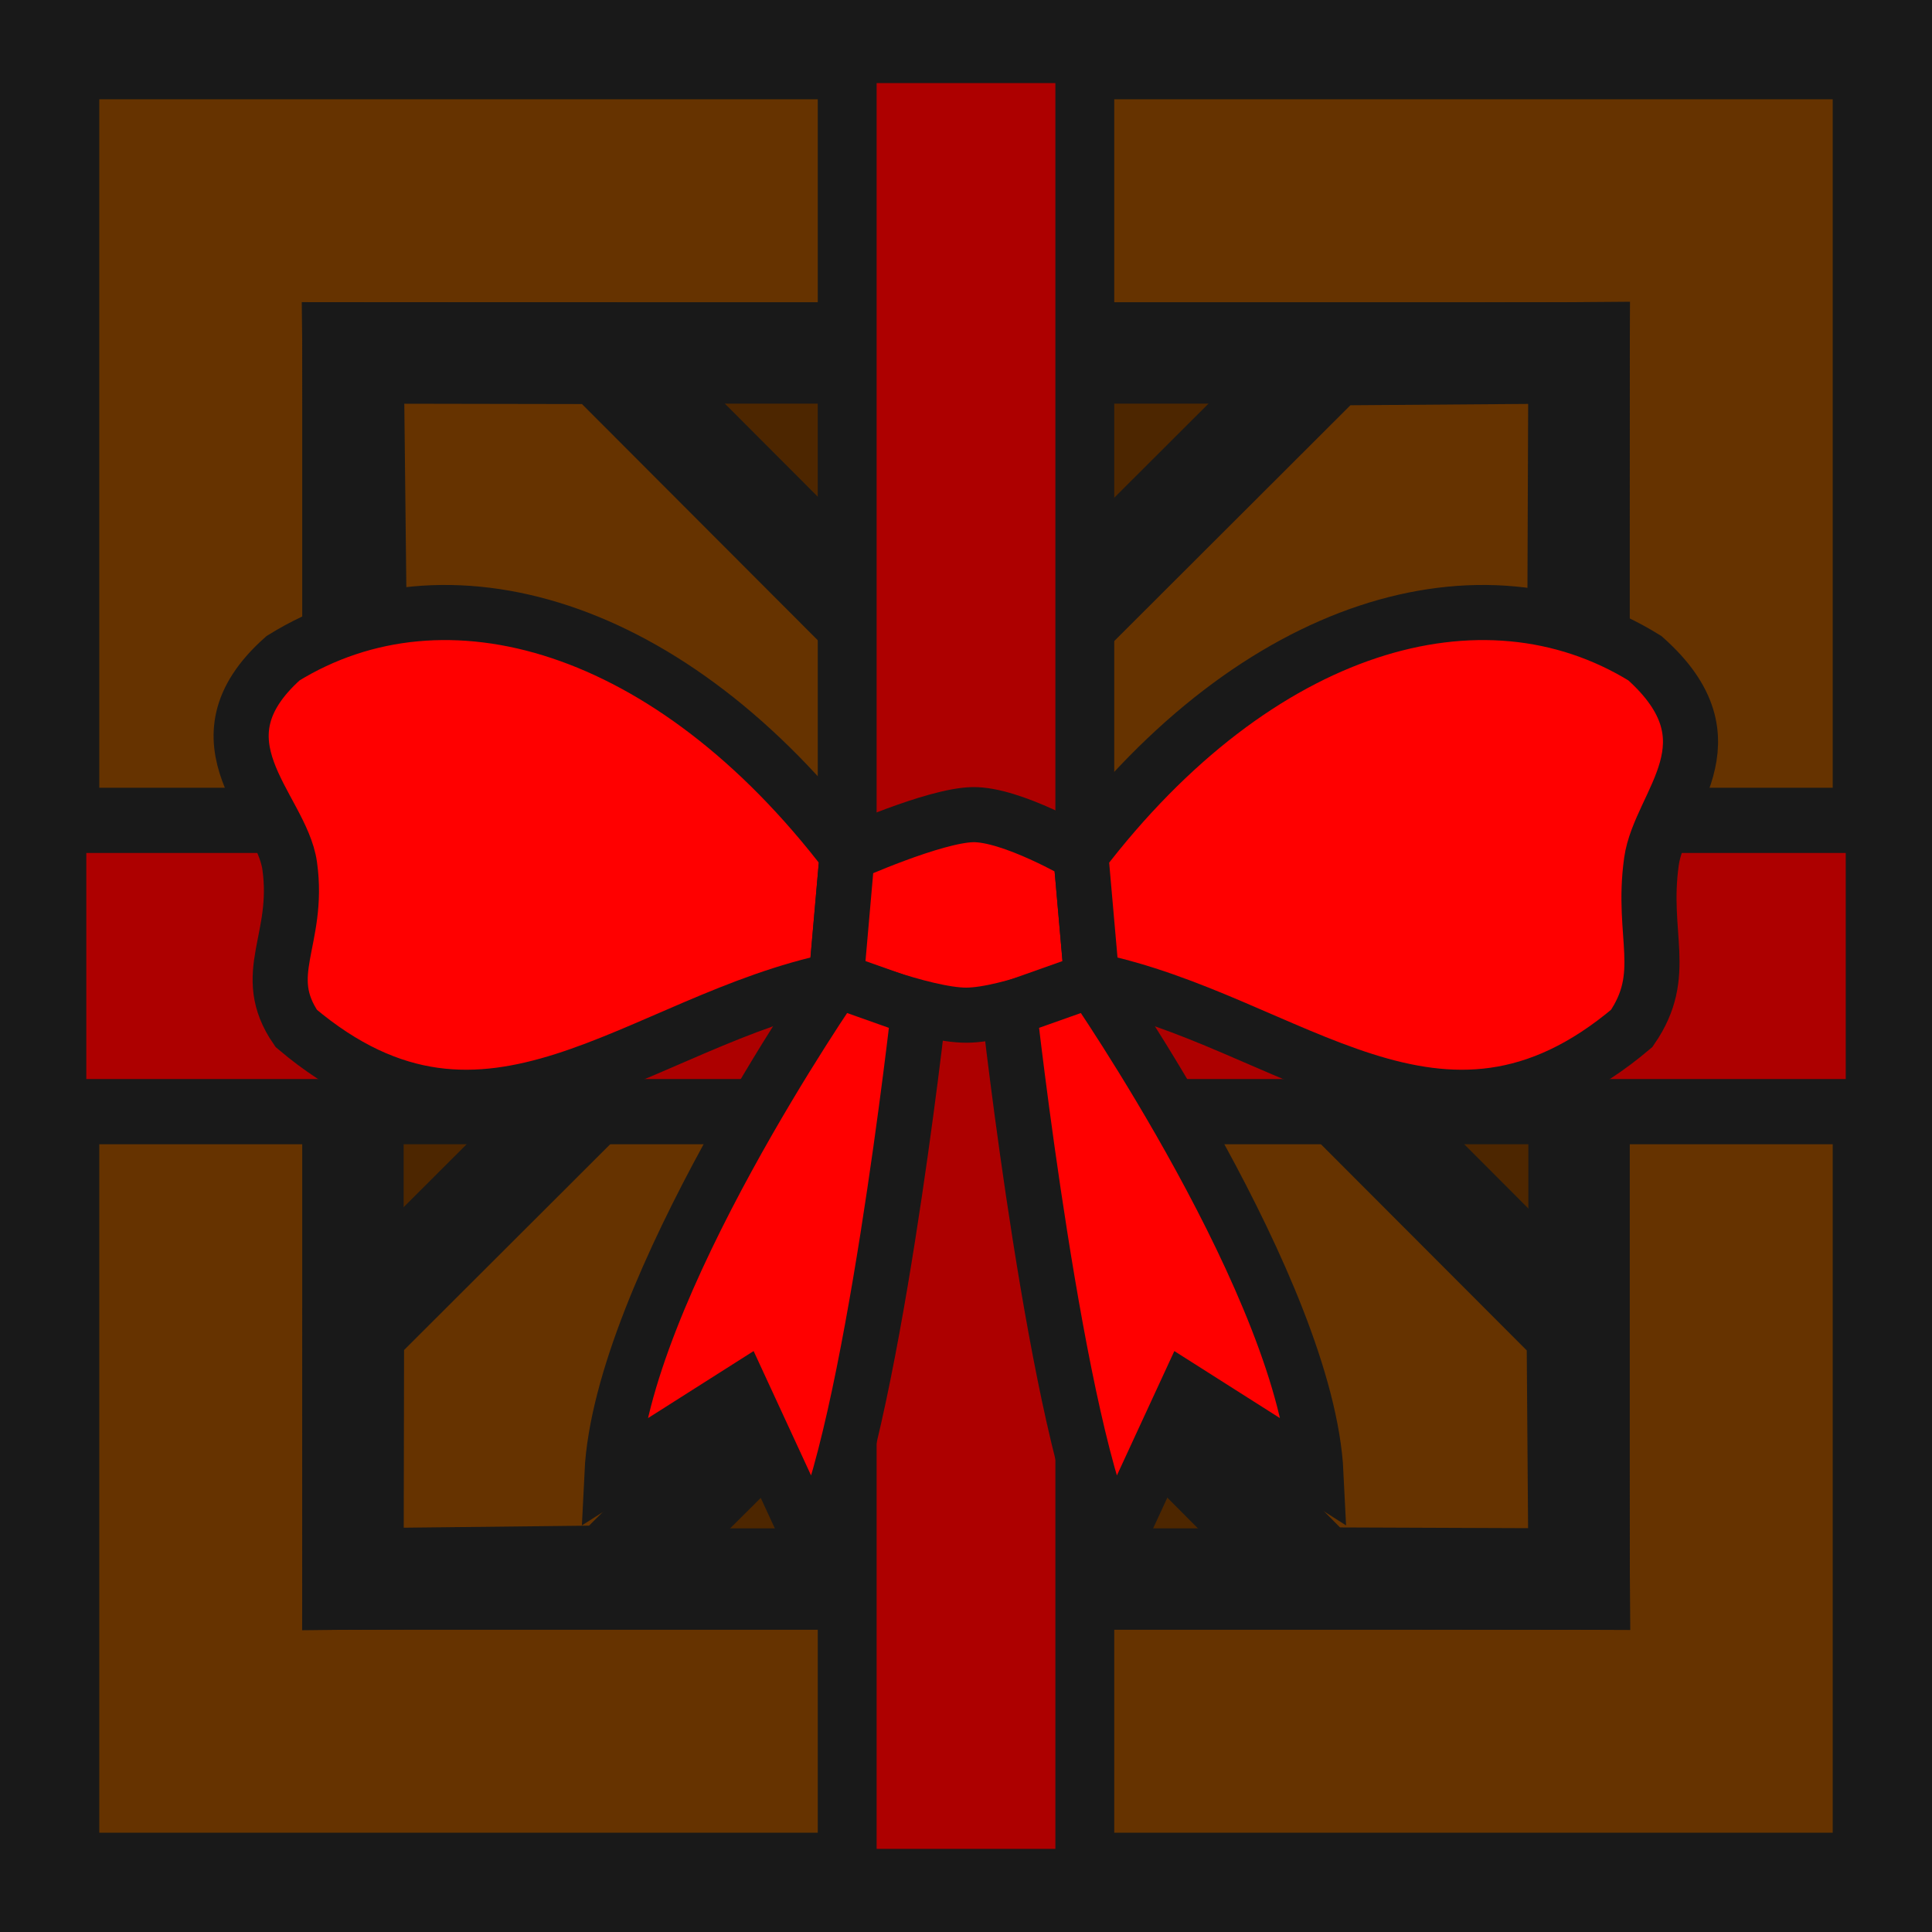 <?xml version="1.0" encoding="UTF-8" standalone="no"?>
<!-- Created with Inkscape (http://www.inkscape.org/) -->

<svg
   xmlns:dc="http://purl.org/dc/elements/1.1/"
   xmlns:cc="http://creativecommons.org/ns#"
   xmlns:rdf="http://www.w3.org/1999/02/22-rdf-syntax-ns#"
   xmlns:svg="http://www.w3.org/2000/svg"
   xmlns="http://www.w3.org/2000/svg"
   xmlns:sodipodi="http://sodipodi.sourceforge.net/DTD/sodipodi-0.dtd"
   xmlns:inkscape="http://www.inkscape.org/namespaces/inkscape"
   width="144"
   height="144"
   viewBox="0 0 38.1 38.1"
   version="1.1"
   id="svg4492"
   inkscape:version="0.92.2 (5c3e80d, 2017-08-06)"
   sodipodi:docname="map-crate-02x.svg">
  <defs
     id="defs4486" />
  <sodipodi:namedview
     id="base"
     pagecolor="#ffffff"
     bordercolor="#666666"
     borderopacity="1.0"
     inkscape:pageopacity="0.0"
     inkscape:pageshadow="2"
     inkscape:zoom="2.084492"
     inkscape:cx="-26.475259"
     inkscape:cy="111.4706"
     inkscape:document-units="mm"
     inkscape:current-layer="layer1"
     showgrid="true"
     units="px"
     inkscape:window-width="1920"
     inkscape:window-height="1017"
     inkscape:window-x="1912"
     inkscape:window-y="-8"
     inkscape:window-maximized="1"
     fit-margin-top="0"
     fit-margin-left="0"
     fit-margin-right="0"
     fit-margin-bottom="0"
     gridtolerance="10"
     guidetolerance="10"
     objecttolerance="8">
    <inkscape:grid
       type="xygrid"
       id="grid824"
       spacingx="1.058"
       spacingy="1.058" />
  </sodipodi:namedview>
  <g
     inkscape:label="Layer 1"
     inkscape:groupmode="layer"
     id="layer1"
     transform="translate(-8.9406967e-7,-258.9)">
    <rect
       style="fill:#663300;fill-opacity:1;stroke:#191919;stroke-width:1.958;stroke-linecap:butt;stroke-linejoin:miter;stroke-miterlimit:4;stroke-dasharray:none;stroke-opacity:1;paint-order:normal"
       id="rect5037"
       width="36.142"
       height="36.142"
       x="0.979"
       y="259.879"
       rx="0"
       clip-path="none"
       mask="none" />
    <rect
       style="fill:#4d2600;fill-opacity:1;stroke:#191919;stroke-width:2;stroke-linecap:butt;stroke-linejoin:miter;stroke-miterlimit:4;stroke-dasharray:none;stroke-opacity:1;paint-order:normal"
       id="rect5050"
       width="24.18"
       height="24.18"
       x="6.96"
       y="265.86"
       clip-path="none" />
    <path
       style="fill:#663300;fill-opacity:1;stroke:#191919;stroke-width:2;stroke-linecap:butt;stroke-linejoin:miter;stroke-miterlimit:4;stroke-dasharray:none;stroke-opacity:1;paint-order:normal"
       d="m 11.892,265.869 19.213,19.245 0.037,4.926 -5.133,-0.02 -18.991,-19.086 -0.056,-5.074 z"
       id="rect5086"
       inkscape:connector-curvature="0"
       sodipodi:nodetypes="ccccccc" />
    <path
       style="fill:#663300;fill-opacity:1;stroke:#191919;stroke-width:2;stroke-linecap:butt;stroke-linejoin:miter;stroke-miterlimit:4;stroke-dasharray:none;stroke-opacity:1;paint-order:normal"
       d="m 6.969,285.108 19.245,-19.213 4.926,-0.037 -0.02,5.133 -19.086,18.991 -5.074,0.056 z"
       id="rect5086-6"
       inkscape:connector-curvature="0"
       sodipodi:nodetypes="ccccccc" />
    <rect
       style="fill:#ad0000;fill-opacity:1;stroke:#191919;stroke-width:1.286;stroke-miterlimit:4;stroke-dasharray:none;stroke-opacity:1"
       y="-37.042"
       x="275.078"
       height="35.983"
       width="5.744"
       id="rect4520"
       transform="rotate(90)" />
    <rect
       id="rect17"
       width="4.686"
       height="35.983"
       x="16.707"
       y="259.958"
       style="fill:#ad0000;fill-opacity:1;stroke:#191919;stroke-width:1.161;stroke-miterlimit:4;stroke-dasharray:none;stroke-opacity:1" />
    <g
       id="g4527"
       transform="matrix(0.822,0,0,0.822,3.268,48.695)"
       style="fill:#ff0000;fill-opacity:1">
      <path
         sodipodi:nodetypes="ccsccc"
         inkscape:connector-curvature="0"
         id="path22"
         d="m 16.349,276.22 c -4.225,-5.536 -9.621,-7.123 -13.534,-4.705 -2.257,2.009 -0.037,3.569 0.16,4.984 0.249,1.783 -0.744,2.591 0.157,3.898 4.612,3.896 8.197,-0.194 12.952,-1.163 z"
         style="fill:#ff0000;fill-opacity:1;stroke:#191919;stroke-width:1.322;stroke-linecap:butt;stroke-linejoin:miter;stroke-miterlimit:4;stroke-dasharray:none;stroke-opacity:1" />
      <path
         sodipodi:nodetypes="ccsccsc"
         inkscape:connector-curvature="0"
         id="path829"
         d="m 16.349,276.22 -0.264,3.013 c 0,0 2.097,0.846 3.119,0.846 1.022,0 3.013,-0.846 3.013,-0.846 l -0.264,-3.013 c 0,0 -1.657,-0.969 -2.591,-0.952 -0.934,0.018 -3.012,0.952 -3.012,0.952 z"
         style="fill:#ff0000;fill-opacity:1;stroke:#191919;stroke-width:1.322;stroke-linecap:butt;stroke-linejoin:miter;stroke-miterlimit:4;stroke-dasharray:none;stroke-opacity:1" />
      <path
         style="fill:#ff0000;fill-opacity:1;stroke:#191919;stroke-width:1.322;stroke-linecap:butt;stroke-linejoin:miter;stroke-miterlimit:4;stroke-dasharray:none;stroke-opacity:1"
         d="m 21.953,276.22 c 4.225,-5.536 9.621,-7.123 13.534,-4.705 2.257,2.009 0.355,3.463 0.157,4.878 -0.249,1.783 0.427,2.697 -0.474,4.004 -4.612,3.896 -8.197,-0.194 -12.952,-1.163 z"
         id="path853"
         inkscape:connector-curvature="0"
         sodipodi:nodetypes="ccsccc" />
      <path
         sodipodi:nodetypes="cccccc"
         inkscape:connector-curvature="0"
         id="path855"
         d="m 16.085,279.233 c 0,0 -5.167,7.457 -5.379,11.845 l 3.115,-1.978 1.728,3.741 c 1.375,-2.643 2.518,-12.905 2.518,-12.905 z"
         style="fill:#ff0000;fill-opacity:1;stroke:#191919;stroke-width:1.322;stroke-linecap:butt;stroke-linejoin:miter;stroke-miterlimit:4;stroke-dasharray:none;stroke-opacity:1" />
      <path
         style="fill:#ff0000;fill-opacity:1;stroke:#191919;stroke-width:1.322;stroke-linecap:butt;stroke-linejoin:miter;stroke-miterlimit:4;stroke-dasharray:none;stroke-opacity:1"
         d="m 22.217,279.233 c 0,0 5.167,7.457 5.379,11.845 l -3.115,-1.978 -1.728,3.741 c -1.375,-2.643 -2.518,-12.905 -2.518,-12.905 z"
         id="path857"
         inkscape:connector-curvature="0"
         sodipodi:nodetypes="cccccc" />
    </g>
  </g>
</svg>
